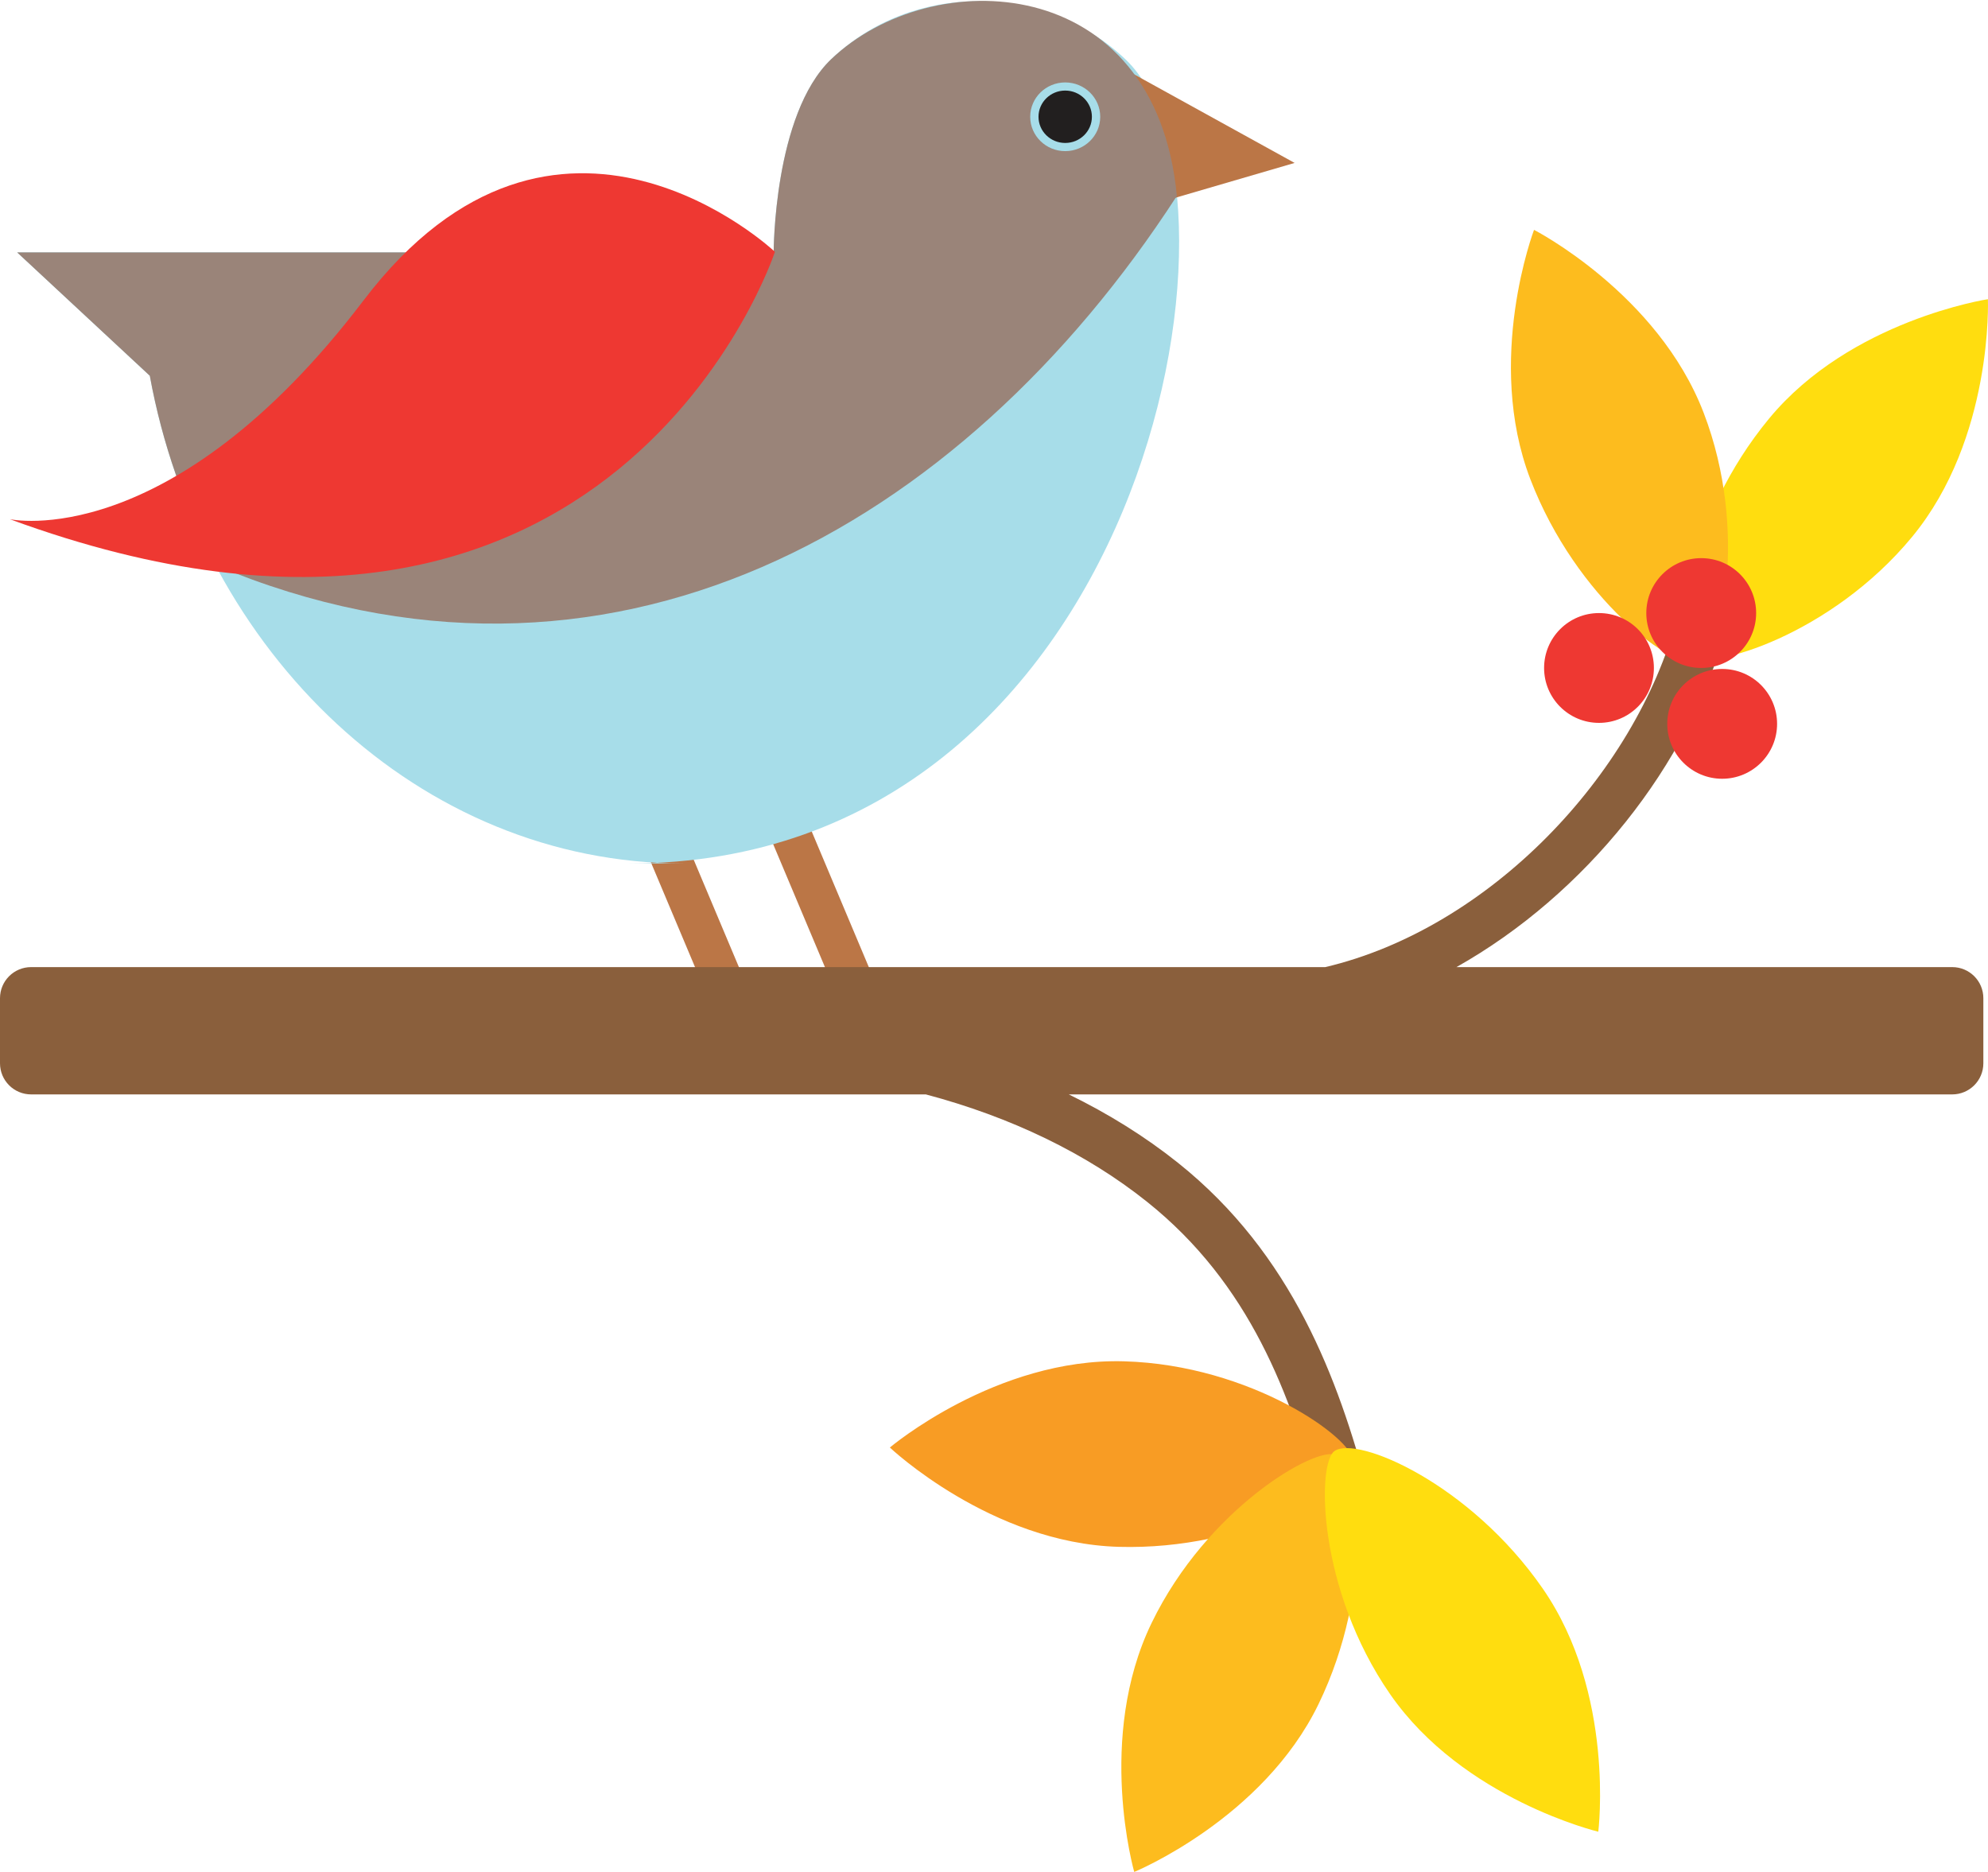 <?xml version="1.0" encoding="UTF-8"?>
<svg width="650px" height="612px" viewBox="0 0 650 612" version="1.1" xmlns="http://www.w3.org/2000/svg" xmlns:xlink="http://www.w3.org/1999/xlink">
    <!-- Generator: Sketch 52.6 (67491) - http://www.bohemiancoding.com/sketch -->
    <title>Group 18</title>
    <desc>Created with Sketch.</desc>
    <g id="Page-1" stroke="none" stroke-width="1" fill="none" fill-rule="evenodd">
        <g id="7456" transform="translate(-2475, -3821)">
            <g id="Group-18" transform="translate(2475, 3821)">
                <polyline id="Fill-33" fill="#BB7646" points="234.05 332.35 210.6 276.65 222.79 271.53 246.24 327.22 234.05 332.35"></polyline>
                <polyline id="Fill-34" fill="#BB7646" points="273.74 325.74 250.29 270.04 262.48 264.91 285.93 320.61 273.74 325.74"></polyline>
                <path d="M368.05,19.46 C341.42,-5.9 298.35,-6.02 271.75,19.37 C252.92,37.36 252.96,82.52 252.96,82.52 L5.61,82.52 L48.98,122.85 C65.61,213.85 137.39,282.3 223.42,282.3 L205.79,282.3 C374.19,282.3 413.45,62.7 368.05,19.46" id="Fill-35" fill="#A7DDE9"></path>
                <polyline id="Fill-36" fill="#BB7646" points="369.42 23.54 423.29 53.27 369.8 68.89 369.42 23.54"></polyline>
                <path d="M384.79,64.06 C377.79,-9.63 304.6,-11.98 271.75,19.37 C252.92,37.36 252.96,82.52 252.96,82.52 L5.61,82.52 L48.98,122.85 C53.04,145.07 60.4,165.93 70.45,184.79 C198.35,238.41 314.12,173.08 384.79,64.06" id="Fill-37" fill="#9A8479"></path>
                <path d="M359.73,38.18 C359.73,44.38 354.6,49.41 348.28,49.41 C341.96,49.41 336.84,44.38 336.84,38.18 C336.84,31.98 341.96,26.95 348.28,26.95 C354.6,26.95 359.73,31.98 359.73,38.18" id="Fill-38" fill="#A7DDE9"></path>
                <path d="M357.01,38.18 C357.01,42.91 353.1,46.74 348.28,46.74 C343.46,46.74 339.55,42.91 339.55,38.18 C339.55,33.45 343.46,29.61 348.28,29.61 C353.1,29.61 357.01,33.45 357.01,38.18" id="Fill-39" fill="#221F1F"></path>
                <path d="M3.21,169.75 C3.21,169.75 55.66,181.32 118.88,98.2 C182.09,15.08 253.37,82.33 253.37,82.33 C253.37,82.33 200.92,242.38 3.21,169.75" id="Fill-40" fill="#EE3832"></path>
                <path d="M638.31,316.19 L476.2,316.19 C518.38,292.46 552.4,249.9 564.09,206.13 L548.38,201.93 C534.56,253.65 486.78,303.6 433.32,316.19 L10.17,316.19 C4.55,316.19 -2.27373675e-13,320.74 -2.27373675e-13,326.36 L-2.27373675e-13,347.64 C-2.27373675e-13,353.25 4.55,357.81 10.17,357.81 L302.71,357.81 C330.58,365.21 355.2,377.09 374.99,392.88 C408.7,419.77 422.07,456.1 431.49,491.35 L447.21,487.14 C437.55,451.03 422.62,410.07 385.14,380.16 C374.44,371.62 362.46,364.16 349.46,357.81 L638.31,357.81 C643.93,357.81 648.48,353.25 648.48,347.64 L648.48,326.36 C648.48,320.74 643.93,316.19 638.31,316.19" id="Fill-41" fill="#8A5F3C"></path>
                <path d="M578.38,136.9 C551.76,169.15 546.67,208.9 553.59,214.61 C559.04,219.11 598.57,207.78 625.18,175.53 C651.8,143.27 649.97,97.82 649.97,97.82 C649.97,97.82 604.99,104.65 578.38,136.9" id="Fill-42" fill="#FFDD0F"></path>
                <path d="M500.38,156.71 C515.37,195.75 547.48,219.73 555.85,216.51 C562.45,213.98 572.02,173.99 557.03,134.96 C542.04,95.92 501.57,75.15 501.57,75.15 C501.57,75.15 485.39,117.67 500.38,156.71" id="Fill-43" fill="#FDBC1E"></path>
                <path d="M365.78,505.73 C407.58,506.919 442.06,486.5 442.32,477.54 C442.52,470.48 409.29,446.25 367.49,445.07 C325.69,443.89 290.95,473.26 290.95,473.26 C290.95,473.26 323.98,504.55 365.78,505.73" id="Fill-44" fill="#F89C24"></path>
                <path d="M431.14,557.09 C449.36,519.45 444.88,479.62 436.81,475.71 C430.45,472.63 394.73,493.009 376.52,530.65 C358.3,568.29 370.85,612.02 370.85,612.02 C370.85,612.02 412.93,594.72 431.14,557.09" id="Fill-45" fill="#FDBC1E"></path>
                <path d="M504.4,519.35 C480.59,484.98 443.71,469.29 436.34,474.4 C430.53,478.42 430.71,519.54 454.52,553.91 C478.34,588.29 522.58,598.87 522.58,598.87 C522.58,598.87 528.22,553.72 504.4,519.35" id="Fill-46" fill="#FFDD0F"></path>
                <path d="M574.19,200.44 C574.19,210.35 566.15,218.39 556.24,218.39 C546.32,218.39 538.28,210.35 538.28,200.44 C538.28,190.52 546.32,182.48 556.24,182.48 C566.15,182.48 574.19,190.52 574.19,200.44" id="Fill-47" fill="#EE3832"></path>
                <path d="M540.76,218.39 C540.76,228.3 532.73,236.34 522.81,236.34 C512.9,236.34 504.86,228.3 504.86,218.39 C504.86,208.47 512.9,200.44 522.81,200.44 C532.73,200.44 540.76,208.47 540.76,218.39" id="Fill-48" fill="#EE3832"></path>
                <path d="M581.04,236.66 C581.04,246.57 573,254.61 563.08,254.61 C553.17,254.61 545.13,246.57 545.13,236.66 C545.13,226.74 553.17,218.71 563.08,218.71 C573,218.71 581.04,226.74 581.04,236.66" id="Fill-49" fill="#EE3832"></path>
            </g>
        </g>
    </g>
</svg>